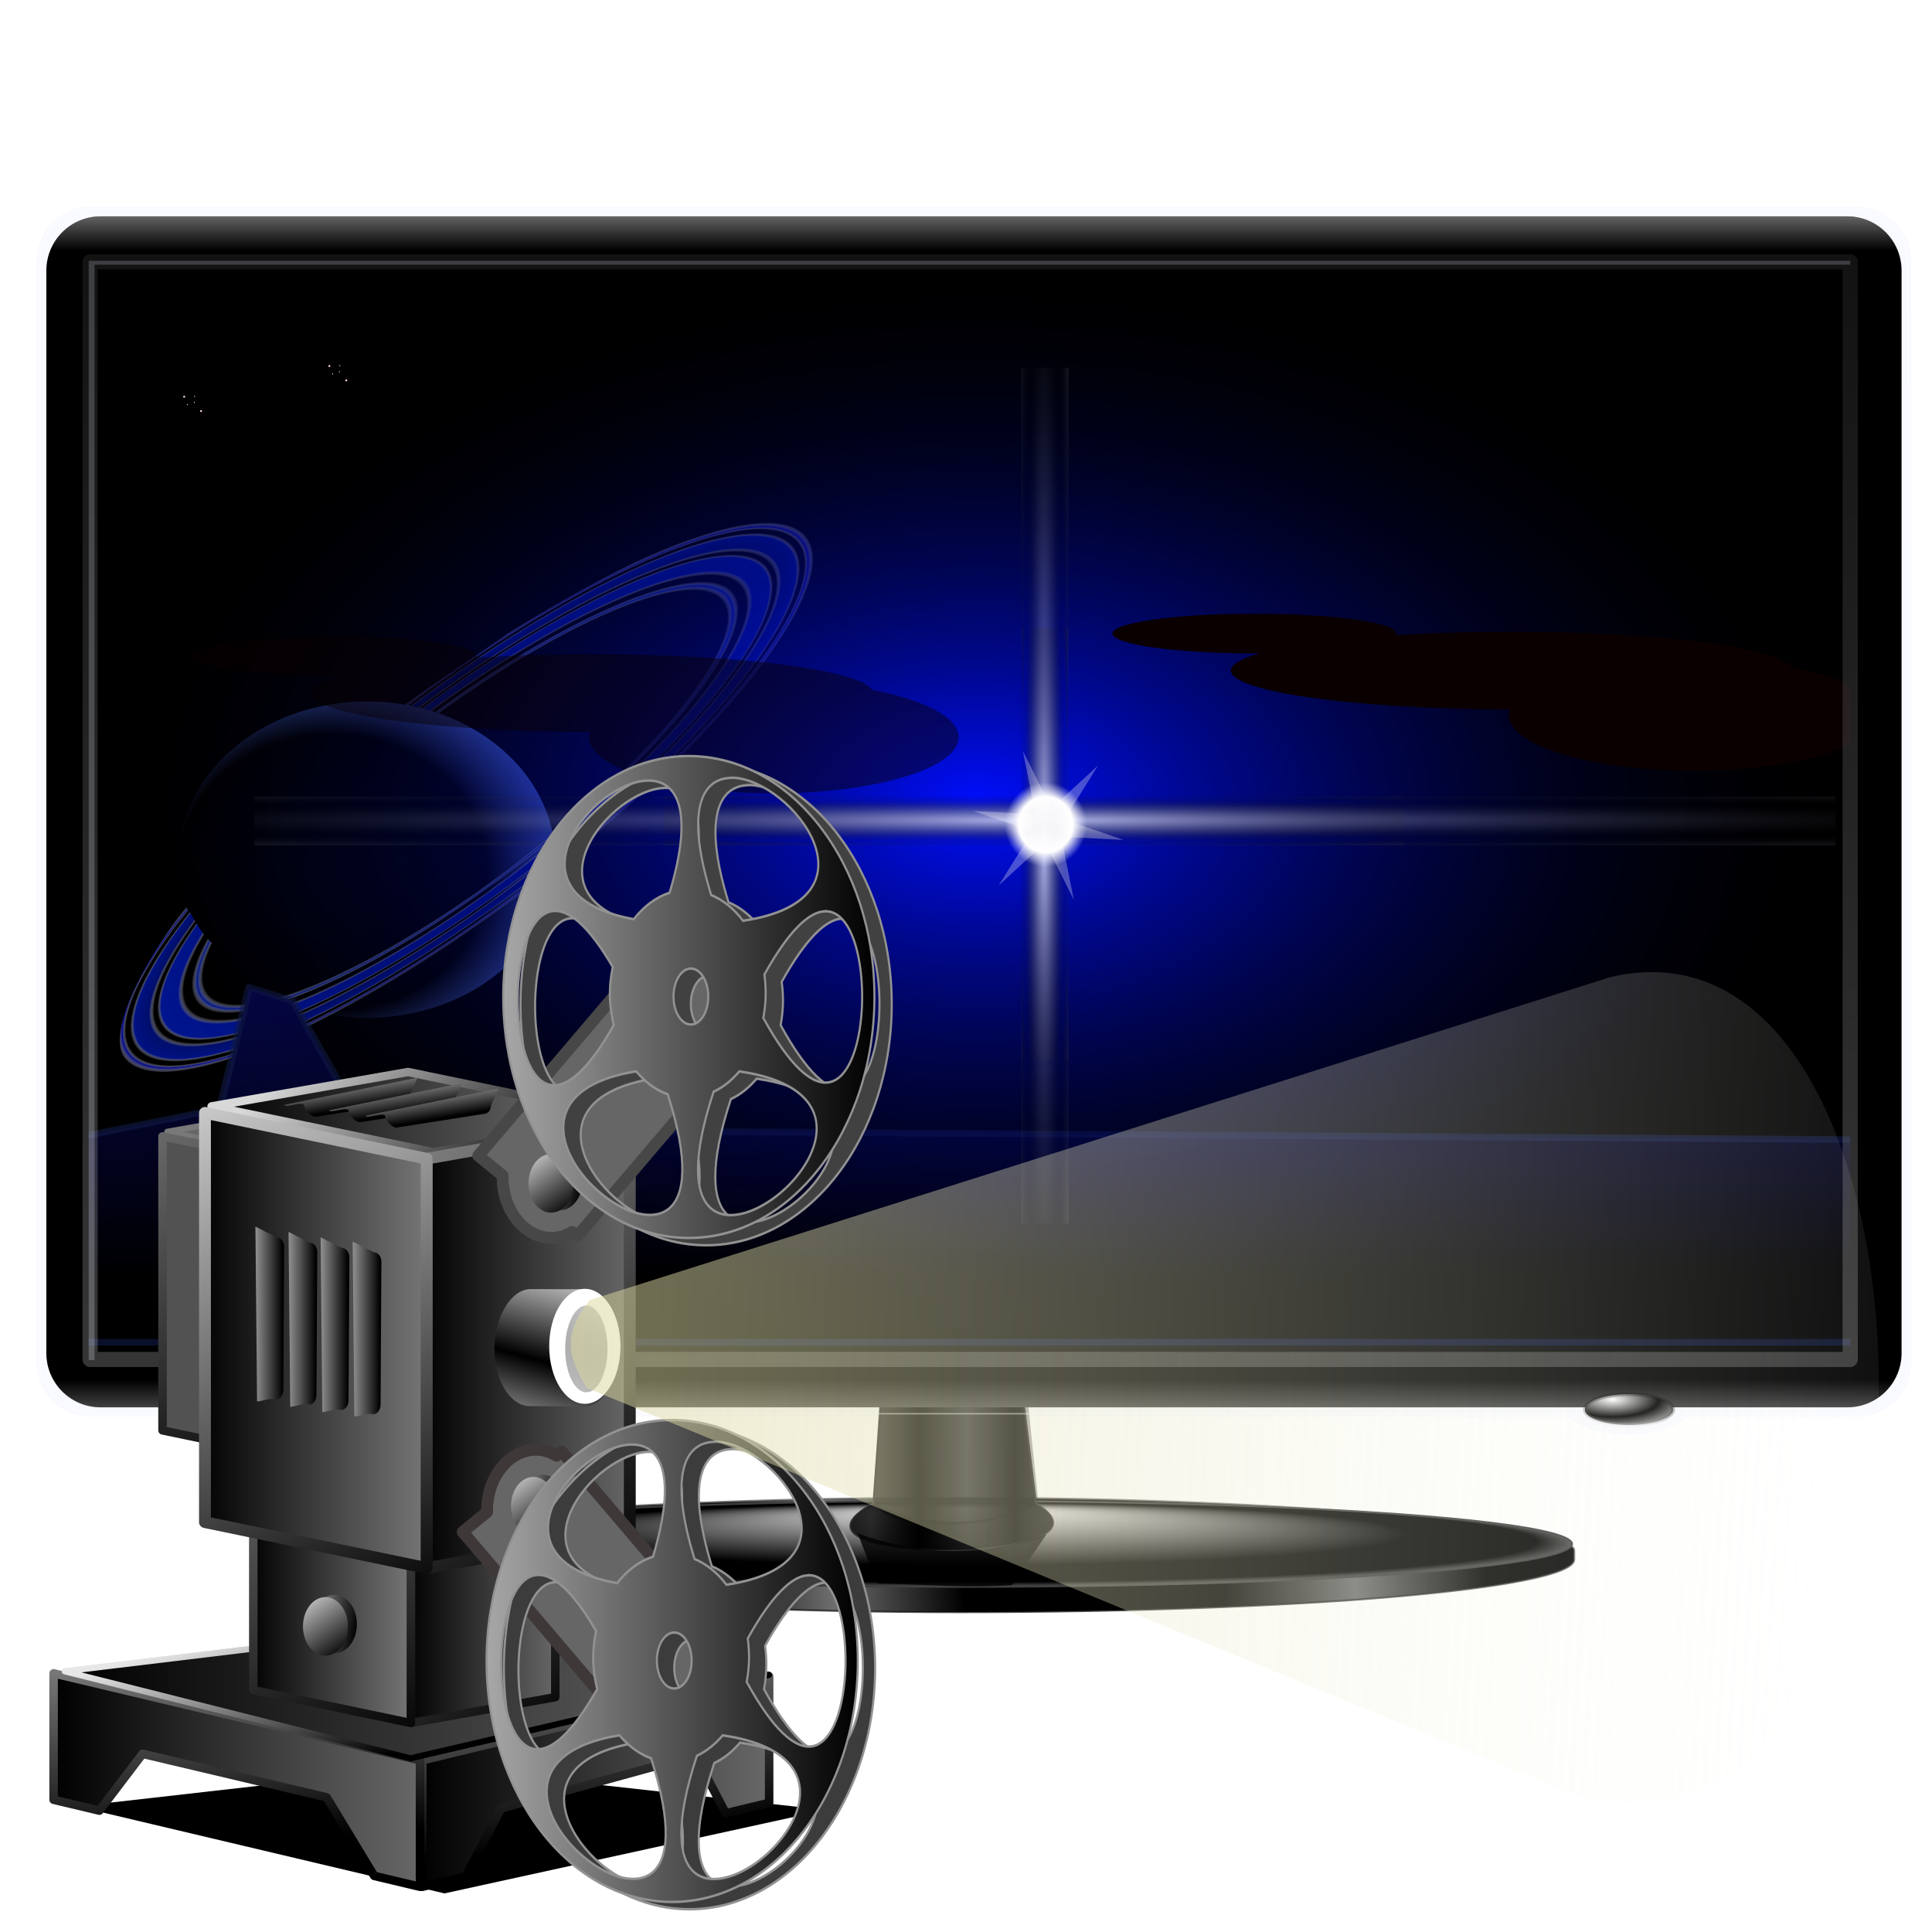 <?xml version="1.0" encoding="UTF-8" standalone="no"?>
<!-- Created with Inkscape (http://www.inkscape.org/) -->
<svg xmlns:dc="http://purl.org/dc/elements/1.1/" xmlns:cc="http://creativecommons.org/ns#" xmlns:rdf="http://www.w3.org/1999/02/22-rdf-syntax-ns#" xmlns:svg="http://www.w3.org/2000/svg" xmlns="http://www.w3.org/2000/svg" xmlns:xlink="http://www.w3.org/1999/xlink" xmlns:sodipodi="http://sodipodi.sourceforge.net/DTD/sodipodi-0.dtd" xmlns:inkscape="http://www.inkscape.org/namespaces/inkscape" width="255" height="255" viewBox="0 0 67.469 67.469" version="1.1" id="svg8" inkscape:version="0.92.5 (2060ec1f9f, 2020-04-08)" sodipodi:docname="bomi.svg">
 <defs id="defs2">
  <linearGradient id="linearGradient2281">
   <stop id="stop2277" stop-color="#000000" stop-opacity="1"/>
   <stop id="stop2279" offset="1" stop-color="#e7e7e7" stop-opacity="1"/>
  </linearGradient>
  <linearGradient id="linearGradient2275">
   <stop id="stop2271" stop-color="#000000" stop-opacity="1"/>
   <stop id="stop2273" offset="1" stop-color="#cacaca" stop-opacity="1"/>
  </linearGradient>
  <linearGradient id="linearGradient2269">
   <stop id="stop2265" stop-color="#000000" stop-opacity="1"/>
   <stop id="stop2267" offset="1" stop-color="#d8d8d8" stop-opacity="1"/>
  </linearGradient>
  <clipPath clipPathUnits="userSpaceOnUse" id="clipPath2059">
   <path d="m -10.1,231.685 c 3.559,2.506 4.832,-0.585 2.965,-3.064 -3.182,-4.225 -6.444,-9.84 -12.355,-15.913 -2.595,-2.669 -11.861,-7.808 -11.861,-7.808 0,0 -0.115,-2.188 -0.099,-3.064 0.011,-0.582 -0.566,-0.564 -0.89,-0.297 -0.782,0.645 -2.471,2.57 -2.471,2.57 l -1.68,-0.099 -1.087,-1.581 c -0.297,-0.411 -0.636,-0.346 -0.89,0 -0.545,1.85 -0.879,3.885 -3.459,3.954 l 4.448,3.954 c 7.766,1.553 15.579,5.585 20.262,14.332 0,0 4.526,5.194 7.116,7.018 z" id="path2061" sodipodi:nodetypes="csscsscccccccs" inkscape:connector-curvature="0" stroke-dasharray="none" stroke-opacity="1" fill="#ffffff" fill-rule="evenodd" stroke="none" stroke-linejoin="miter" fill-opacity="1" stroke-linecap="butt" stroke-width="0.048" stroke-miterlimit="4"/>
  </clipPath>
  <clipPath id="clipPath2059-5" clipPathUnits="userSpaceOnUse">
   <path stroke-miterlimit="4" stroke-width="0.048" stroke-linecap="butt" fill-opacity="1" stroke-linejoin="miter" stroke="none" fill-rule="evenodd" fill="#ffffff" stroke-opacity="1" stroke-dasharray="none" inkscape:connector-curvature="0" sodipodi:nodetypes="csscsscccccccs" id="path2061-3" d="m -10.1,231.685 c 3.559,2.506 4.832,-0.585 2.965,-3.064 -3.182,-4.225 -6.444,-9.84 -12.355,-15.913 -2.595,-2.669 -11.861,-7.808 -11.861,-7.808 0,0 -0.115,-2.188 -0.099,-3.064 0.011,-0.582 -0.566,-0.564 -0.89,-0.297 -0.782,0.645 -2.471,2.57 -2.471,2.57 l -1.68,-0.099 -1.087,-1.581 c -0.297,-0.411 -0.636,-0.346 -0.89,0 -0.545,1.85 -0.879,3.885 -3.459,3.954 l 4.448,3.954 c 7.766,1.553 15.579,5.585 20.262,14.332 0,0 4.526,5.194 7.116,7.018 z"/>
  </clipPath>
  <clipPath id="clipPath">
   <path fill-opacity="0.95" stroke="none" fill="#1b1b1b" sodipodi:nodetypes="csssscc" inkscape:connector-curvature="0" id="rect5264" d="m -515.73,435.564 v 5.838 c 0,9.743 -7.844,17.587 -17.587,17.587 h -135.051 c -9.743,0 -17.587,-7.844 -17.587,-17.587 v -5.838 z"/>
  </clipPath>
  <clipPath clipPathUnits="userSpaceOnUse" id="clipPath2059-7">
   <path d="m -10.1,231.685 c 3.559,2.506 4.832,-0.585 2.965,-3.064 -3.182,-4.225 -6.444,-9.84 -12.355,-15.913 -2.595,-2.669 -11.861,-7.808 -11.861,-7.808 0,0 -0.115,-2.188 -0.099,-3.064 0.011,-0.582 -0.566,-0.564 -0.89,-0.297 -0.782,0.645 -2.471,2.57 -2.471,2.57 l -1.68,-0.099 -1.087,-1.581 c -0.297,-0.411 -0.636,-0.346 -0.89,0 -0.545,1.85 -0.879,3.885 -3.459,3.954 l 4.448,3.954 c 7.766,1.553 15.579,5.585 20.262,14.332 0,0 4.526,5.194 7.116,7.018 z" id="path2061-5" sodipodi:nodetypes="csscsscccccccs" inkscape:connector-curvature="0" stroke-dasharray="none" stroke-opacity="1" fill="#ffffff" fill-rule="evenodd" stroke="none" stroke-linejoin="miter" fill-opacity="1" stroke-linecap="butt" stroke-width="0.048" stroke-miterlimit="4"/>
  </clipPath>
  <clipPath clipPathUnits="userSpaceOnUse" id="clipPath1162">
   <path stroke-miterlimit="4" stroke-width="0.071" stroke-linecap="round" fill-opacity="0.347" stroke-linejoin="round" stroke="none" fill="#000000" stroke-opacity="1" stroke-dasharray="none" inkscape:connector-curvature="0" d="m -65.65,239.846 c -9.358,0 -16.952,7.594 -16.952,16.952 0,9.358 7.594,16.941 16.952,16.941 0.292,0 0.579,-0.008 0.868,-0.022 2.123,-0.108 4.148,-0.606 5.995,-1.424 l 2.67,3.971 c -0.226,0.495 -0.245,0.964 -0.011,1.313 l 15.673,23.326 c 0.495,0.737 1.944,0.632 3.248,-0.245 1.304,-0.876 1.964,-2.177 1.468,-2.914 L -51.423,274.417 c -0.233,-0.347 -0.683,-0.499 -1.224,-0.478 l -2.558,-3.804 c 3.96,-3.1 6.507,-7.92 6.507,-13.337 0,-9.358 -7.594,-16.952 -16.952,-16.952 z m 0,2.581 c 7.929,0 14.371,6.442 14.371,14.371 0,7.929 -6.442,14.36 -14.371,14.36 -7.929,0 -14.349,-6.431 -14.349,-14.36 0,-0.248 -0.001,-0.489 0.011,-0.734 0.384,-7.586 6.657,-13.637 14.338,-13.637 z" id="path1164"/>
  </clipPath>
  <linearGradient id="linearGradient3460">
   <stop stop-opacity="1" stop-color="#ffffff" id="stop3462"/>
   <stop stop-opacity="1" stop-color="#000000" offset="1" id="stop3464"/>
  </linearGradient>
  <linearGradient id="linearGradient3444">
   <stop stop-opacity="1" stop-color="#000000" id="stop3446"/>
   <stop stop-opacity="1" stop-color="#ffffff" id="stop3448" offset="1"/>
  </linearGradient>
  <linearGradient id="linearGradient3412">
   <stop stop-opacity="1" stop-color="#b9b9b9" id="stop3414"/>
   <stop stop-opacity="1" stop-color="#3d3d3d" id="stop3416" offset="1"/>
  </linearGradient>
  <linearGradient id="linearGradient3392">
   <stop stop-opacity="0.609" stop-color="#ffffff" id="stop3394"/>
   <stop stop-opacity="0" stop-color="#ffffff" id="stop3396" offset="1"/>
  </linearGradient>
  <linearGradient id="linearGradient3211">
   <stop stop-opacity="0.615" stop-color="#000000" id="stop3213"/>
   <stop stop-opacity="0.218" stop-color="#000000" offset="1" id="stop3215"/>
  </linearGradient>
  <linearGradient id="linearGradient3201">
   <stop stop-opacity="1" stop-color="#000000" id="stop3203"/>
   <stop stop-opacity="0.81" stop-color="#232323" id="stop3205" offset="1"/>
  </linearGradient>
  <linearGradient id="linearGradient3180">
   <stop stop-opacity="1" stop-color="#000000" id="stop3182"/>
   <stop stop-opacity="1" stop-color="#5b5b5b" id="stop3184" offset="1"/>
  </linearGradient>
  <linearGradient id="linearGradient3170">
   <stop stop-opacity="1" stop-color="#000000" id="stop3172"/>
   <stop stop-opacity="1" stop-color="#000000" offset="0.5" id="stop3178"/>
   <stop stop-opacity="1" stop-color="#6e6e6e" id="stop3174" offset="1"/>
  </linearGradient>
  <linearGradient id="linearGradient3158">
   <stop stop-opacity="1" stop-color="#ffffff" id="stop3160"/>
   <stop stop-opacity="1" stop-color="#000000" offset="0.727" id="stop3166"/>
   <stop stop-opacity="1" stop-color="#000000" id="stop3168" offset="0.941"/>
   <stop stop-opacity="1" stop-color="#515151" id="stop3162" offset="1"/>
  </linearGradient>
  <linearGradient id="linearGradient3715">
   <stop stop-opacity="0" stop-color="#ffffff" id="stop3717"/>
   <stop stop-opacity="0" stop-color="#ffffff" offset="0.752" id="stop3743"/>
   <stop stop-opacity="1" stop-color="#00168f" id="stop3745" offset="0.768"/>
   <stop stop-opacity="0" stop-color="#ffffff" offset="0.784" id="stop3747"/>
   <stop stop-opacity="0" stop-color="#ffffff" offset="0.807" id="stop3733"/>
   <stop stop-opacity="1" stop-color="#00138d" id="stop3741" offset="0.823"/>
   <stop stop-opacity="1" stop-color="#00148e" id="stop3735" offset="0.872"/>
   <stop stop-opacity="0" stop-color="#ffffff" offset="0.882" id="stop3737"/>
   <stop stop-opacity="0" stop-color="#ffffff" offset="0.892" id="stop3729"/>
   <stop stop-opacity="1" stop-color="#000e6b" id="stop3731" offset="0.906"/>
   <stop stop-opacity="1" stop-color="#001283" offset="0.949" id="stop3739"/>
   <stop stop-opacity="0" stop-color="#ffffff" offset="0.96" id="stop3723"/>
   <stop stop-opacity="0" stop-color="#ffffff" id="stop3725" offset="0.973"/>
   <stop stop-opacity="1" stop-color="#000589" offset="0.983" id="stop3727"/>
   <stop stop-opacity="0" stop-color="#ffffff" id="stop3719" offset="1"/>
  </linearGradient>
  <filter inkscape:collect="always" id="filter3447">
   <feGaussianBlur inkscape:collect="always" id="feGaussianBlur3449"/>
  </filter>
  <linearGradient id="linearGradient3578">
   <stop stop-opacity="1" stop-color="#000000" id="stop3580"/>
   <stop stop-opacity="1" stop-color="#050646" id="stop3582" offset="1"/>
  </linearGradient>
  <linearGradient id="linearGradient3385">
   <stop stop-opacity="1" stop-color="#000eff" id="stop3387"/>
   <stop stop-opacity="0" stop-color="#000000" offset="1" id="stop3389"/>
  </linearGradient>
  <linearGradient id="linearGradient3395">
   <stop stop-opacity="0.553" stop-color="#bcc1ec" id="stop3403"/>
   <stop stop-opacity="0" stop-color="#000000" offset="1" id="stop3399"/>
  </linearGradient>
  <linearGradient id="linearGradient3413">
   <stop stop-opacity="0.863" stop-color="#bcc1ec" id="stop3415"/>
   <stop stop-opacity="0" stop-color="#000000" id="stop3417" offset="1"/>
  </linearGradient>
  <linearGradient id="linearGradient3435">
   <stop stop-opacity="0.863" stop-color="#ffffff" id="stop3437"/>
   <stop stop-opacity="1" stop-color="#ffffff" offset="0.655" id="stop3441"/>
   <stop stop-opacity="0" stop-color="#e4e6ff" offset="1" id="stop3439"/>
  </linearGradient>
  <linearGradient id="linearGradient4102">
   <stop stop-opacity="1" stop-color="#00010c" id="stop4104"/>
   <stop stop-opacity="1" stop-color="#000000" id="stop4106" offset="0.611"/>
   <stop stop-opacity="1" stop-color="#537aff" offset="1" id="stop4108"/>
  </linearGradient>
  <radialGradient r="59.28" fy="58.42" fx="106.7" cy="58.42" cx="106.7" gradientTransform="matrix(0.295,-1.36,1.314,0.3,-32.681,196.707)" gradientUnits="userSpaceOnUse" id="radialGradient4476" xlink:href="#linearGradient4102" inkscape:collect="always"/>
  <radialGradient r="239.24" fy="123.4" fx="131.87" cy="123.4" cx="131.87" spreadMethod="reflect" gradientTransform="matrix(0.84,-0.736,0.191,0.223,-626.822,517.156)" gradientUnits="userSpaceOnUse" id="radialGradient4478" xlink:href="#linearGradient3715" inkscape:collect="always"/>
  <linearGradient y2="443.8" x2="950.22" y1="940.83" x1="955.76" gradientTransform="matrix(0.14,0,0,0.086,-356.575,96.278)" gradientUnits="userSpaceOnUse" id="linearGradient4480" xlink:href="#linearGradient3578" inkscape:collect="always"/>
  <radialGradient r="462.84" fy="361.59" fx="875.04" cy="361.59" cx="875.04" gradientTransform="matrix(1,0,0,0.626,0,130.513)" gradientUnits="userSpaceOnUse" id="radialGradient4482" xlink:href="#linearGradient3385" inkscape:collect="always"/>
  <radialGradient r="841.21" fy="358.45" fx="844.83" cy="358.45" cx="844.83" spreadMethod="reflect" gradientTransform="matrix(0.891,-2.6519609e-6,1.9762227e-8,0.016,-82.945,355.559)" gradientUnits="userSpaceOnUse" id="radialGradient4484" xlink:href="#linearGradient3395" inkscape:collect="always"/>
  <radialGradient r="841.21" fy="358.45" fx="844.83" cy="358.45" cx="844.83" spreadMethod="reflect" gradientTransform="matrix(0.467,-2.6519609e-6,1.0362052e-8,0.016,-739.862,664.017)" gradientUnits="userSpaceOnUse" id="radialGradient4486" xlink:href="#linearGradient3395" inkscape:collect="always"/>
  <radialGradient r="841.21" fy="358.45" fx="844.83" cy="358.45" cx="844.83" spreadMethod="reflect" gradientTransform="matrix(0.417,-2.5712271e-6,0,0.019,309.984,354.53)" gradientUnits="userSpaceOnUse" id="radialGradient4488" xlink:href="#linearGradient3413" inkscape:collect="always"/>
  <radialGradient r="841.21" fy="358.45" fx="844.83" cy="358.45" cx="844.83" spreadMethod="reflect" gradientTransform="matrix(0.235,-3.1347185e-6,0,0.019,-576.041,662.988)" gradientUnits="userSpaceOnUse" id="radialGradient4490" xlink:href="#linearGradient3413" inkscape:collect="always"/>
  <radialGradient r="28.362" fy="359.05" fx="852.67" cy="359.05" cx="852.67" gradientUnits="userSpaceOnUse" id="radialGradient4492" xlink:href="#linearGradient3435" inkscape:collect="always"/>
  <linearGradient y2="961.63" x2="-81.6" y1="971.44" x1="-220.86" spreadMethod="reflect" gradientUnits="userSpaceOnUse" id="linearGradient4494" xlink:href="#linearGradient3170" inkscape:collect="always"/>
  <linearGradient y2="948.65" x2="-306.13" y1="997.82" x1="-306.13" gradientUnits="userSpaceOnUse" id="linearGradient4496" xlink:href="#linearGradient3180" inkscape:collect="always"/>
  <radialGradient r="329.14" fy="561.93" fx="-277.58" cy="834.02" cx="-281.29" gradientTransform="matrix(1,0,0,0.08,0,767.173)" gradientUnits="userSpaceOnUse" id="radialGradient4498" xlink:href="#linearGradient3158" inkscape:collect="always"/>
  <linearGradient y2="947.12" x2="-233.31" y1="947.12" x1="-258.82" spreadMethod="reflect" gradientTransform="translate(0.613,-2.454)" gradientUnits="userSpaceOnUse" id="linearGradient4500" xlink:href="#linearGradient3201" inkscape:collect="always"/>
  <linearGradient y2="1006.73" x2="-260.92" y1="1006.73" x1="-305.45" spreadMethod="reflect" gradientTransform="translate(0.613,-2.454)" gradientUnits="userSpaceOnUse" id="linearGradient4502" xlink:href="#linearGradient3211" inkscape:collect="always"/>
  <linearGradient y2="925.67" x2="-286.87" y1="960.53" x1="-286.87" gradientUnits="userSpaceOnUse" id="linearGradient4504" xlink:href="#linearGradient3392" inkscape:collect="always"/>
  <linearGradient y2="320.56" x2="-297.91" y1="291.58" x1="-297.91" gradientUnits="userSpaceOnUse" id="linearGradient4506" xlink:href="#linearGradient3392" inkscape:collect="always"/>
  <linearGradient y2="314.96" x2="-361.12" y1="924.2" x1="-361.12" gradientUnits="userSpaceOnUse" id="linearGradient4508" xlink:href="#linearGradient3412" inkscape:collect="always"/>
  <radialGradient r="27.09" fy="927.94" fx="-678.99" cy="927.94" cx="-678.99" spreadMethod="reflect" gradientTransform="matrix(1,0,0,0.376,0,589.329)" gradientUnits="userSpaceOnUse" id="radialGradient4510" xlink:href="#linearGradient3460" inkscape:collect="always"/>
  <linearGradient y2="955.09" x2="-672.5" y1="943.42" x1="-671.87" gradientUnits="userSpaceOnUse" id="linearGradient4512" xlink:href="#linearGradient3444" inkscape:collect="always"/>
  <linearGradient id="linearGradient2906">
   <stop stop-opacity="1" stop-color="#a1a1a1" id="stop2908"/>
   <stop stop-opacity="1" stop-color="#000000" offset="1" id="stop2910"/>
  </linearGradient>
  <linearGradient id="linearGradient2875">
   <stop stop-opacity="1" stop-color="#c8c8c8" id="stop2878"/>
   <stop stop-opacity="1" stop-color="#000000" offset="1" id="stop2880"/>
  </linearGradient>
  <linearGradient id="linearGradient3829">
   <stop stop-opacity="1" stop-color="#a7a7a7" id="stop3831"/>
   <stop stop-opacity="1" stop-color="#000000" offset="1" id="stop3833"/>
  </linearGradient>
  <linearGradient id="linearGradient2945">
   <stop stop-opacity="1" stop-color="#000000" id="stop2947"/>
   <stop stop-opacity="1" stop-color="#696969" id="stop2949" offset="1"/>
  </linearGradient>
  <linearGradient inkscape:collect="always" id="linearGradient3153">
   <stop stop-opacity="0.528" stop-color="#dad79c" id="stop3155"/>
   <stop stop-opacity="0.059" stop-color="#ffffff" offset="1" id="stop3157"/>
  </linearGradient>
  <linearGradient id="linearGradient3059">
   <stop stop-opacity="1" stop-color="#000000" id="stop3061"/>
   <stop stop-opacity="1" stop-color="#797979" offset="1" id="stop3063"/>
  </linearGradient>
  <linearGradient id="linearGradient3036">
   <stop stop-opacity="1" stop-color="#cdcdcd" id="stop3038"/>
   <stop stop-opacity="0" stop-color="#000000" offset="1" id="stop3040"/>
  </linearGradient>
  <linearGradient inkscape:collect="always" xlink:href="#linearGradient3036" id="linearGradient3050" gradientUnits="userSpaceOnUse" x1="144.84" y1="70.04" x2="151.97" y2="54.998"/>
  <linearGradient inkscape:collect="always" xlink:href="#linearGradient3059" id="linearGradient3102" gradientUnits="userSpaceOnUse" gradientTransform="translate(-6.224,88.692)" x1="170.68" y1="53.611" x2="148.3" y2="31.21"/>
  <linearGradient inkscape:collect="always" xlink:href="#linearGradient3059" id="linearGradient3104" gradientUnits="userSpaceOnUse" gradientTransform="translate(-7.002,89.47)" x1="186.62" y1="96.16" x2="155.66" y2="49.19"/>
  <linearGradient inkscape:collect="always" xlink:href="#linearGradient2945" id="linearGradient3106" gradientUnits="userSpaceOnUse" gradientTransform="translate(-7.002,89.47)" x1="158.61" y1="101.27" x2="129.13" y2="41.33"/>
  <linearGradient inkscape:collect="always" xlink:href="#linearGradient3153" id="linearGradient3159" x1="133.93" y1="121.43" x2="370.64" y2="133.15" gradientUnits="userSpaceOnUse" gradientTransform="matrix(0.195,0,0,0.164,-72.211,257.16)"/>
  <linearGradient inkscape:collect="always" xlink:href="#linearGradient2275" id="linearGradient1942" gradientUnits="userSpaceOnUse" gradientTransform="matrix(1.797,0,0,1.774,-381.048,20.46)" x1="158.61" y1="101.27" x2="129.13" y2="41.33"/>
  <linearGradient inkscape:collect="always" xlink:href="#linearGradient3059" id="linearGradient1945" gradientUnits="userSpaceOnUse" gradientTransform="matrix(1.797,0,0,1.774,-381.048,20.46)" x1="186.62" y1="96.16" x2="155.66" y2="49.19"/>
  <linearGradient inkscape:collect="always" xlink:href="#linearGradient2269" id="linearGradient1948" gradientUnits="userSpaceOnUse" gradientTransform="matrix(1.797,0,0,1.774,-379.65,19.08)" x1="170.68" y1="53.611" x2="148.3" y2="31.21"/>
  <linearGradient inkscape:collect="always" xlink:href="#linearGradient3059" id="linearGradient2843" x1="-137.51" y1="138.39" x2="-88.38" y2="138.39" gradientUnits="userSpaceOnUse"/>
  <linearGradient inkscape:collect="always" xlink:href="#linearGradient2945" id="linearGradient2851" x1="-90.88" y1="139.44" x2="-45.639" y2="139.44" gradientUnits="userSpaceOnUse"/>
  <linearGradient inkscape:collect="always" xlink:href="#linearGradient3059" id="linearGradient2859" x1="-135.75" y1="89.77" x2="-46.01" y2="89.77" gradientUnits="userSpaceOnUse"/>
  <linearGradient inkscape:collect="always" xlink:href="#linearGradient3059" id="linearGradient2879" gradientUnits="userSpaceOnUse" gradientTransform="matrix(1.278,0,0,1.274,-257.882,19.899)" x1="158.61" y1="101.27" x2="129.13" y2="41.33"/>
  <linearGradient inkscape:collect="always" xlink:href="#linearGradient3059" id="linearGradient2882" gradientUnits="userSpaceOnUse" gradientTransform="matrix(1.278,0,0,1.274,-257.882,19.899)" x1="186.62" y1="96.16" x2="155.66" y2="49.19"/>
  <linearGradient inkscape:collect="always" xlink:href="#linearGradient3059" id="linearGradient2885" gradientUnits="userSpaceOnUse" gradientTransform="matrix(1.278,0,0,1.274,-256.888,18.907)" x1="170.68" y1="53.611" x2="148.3" y2="31.21"/>
  <linearGradient inkscape:collect="always" xlink:href="#linearGradient3059" id="linearGradient2893" x1="-84.76" y1="104.6" x2="-49.832" y2="104.6" gradientUnits="userSpaceOnUse"/>
  <linearGradient inkscape:collect="always" xlink:href="#linearGradient2945" id="linearGradient2901" x1="-51.618" y1="105.35" x2="-19.449" y2="105.35" gradientUnits="userSpaceOnUse"/>
  <linearGradient inkscape:collect="always" xlink:href="#linearGradient3059" id="linearGradient2909" x1="-83.51" y1="69.68" x2="-19.714" y2="69.68" gradientUnits="userSpaceOnUse"/>
  <linearGradient inkscape:collect="always" xlink:href="#linearGradient3829" id="linearGradient3835" x1="-134.63" y1="135.15" x2="-42.03" y2="135.15" gradientUnits="userSpaceOnUse"/>
  <linearGradient inkscape:collect="always" xlink:href="#linearGradient2945" id="linearGradient1976" gradientUnits="userSpaceOnUse" x1="-170.34" y1="95.17" x2="-91.67" y2="95.17" gradientTransform="matrix(0.166,0,0,0.164,-35.87,276.794)"/>
  <linearGradient inkscape:collect="always" xlink:href="#linearGradient2945" id="linearGradient1981" gradientUnits="userSpaceOnUse" x1="-92.99" y1="95.49" x2="-18.434" y2="95.49" gradientTransform="matrix(0.166,0,0,0.164,-35.87,276.794)"/>
  <linearGradient inkscape:collect="always" xlink:href="#linearGradient2945" id="linearGradient1983" gradientUnits="userSpaceOnUse" gradientTransform="matrix(0.503,0,0,0.09,-132.521,285.181)" x1="186.62" y1="96.16" x2="155.66" y2="49.19"/>
  <linearGradient inkscape:collect="always" xlink:href="#linearGradient2945" id="linearGradient1986" gradientUnits="userSpaceOnUse" x1="-167.73" y1="77.03" x2="-18.716" y2="77.03" gradientTransform="matrix(0.166,0,0,0.164,-35.87,276.794)"/>
  <linearGradient inkscape:collect="always" xlink:href="#linearGradient2281" id="linearGradient1988" gradientUnits="userSpaceOnUse" gradientTransform="matrix(0.503,0,0,0.09,-132.13,285.111)" x1="170.68" y1="53.611" x2="141.45" y2="33.835"/>
  <linearGradient inkscape:collect="always" xlink:href="#linearGradient3059" id="linearGradient2005" gradientUnits="userSpaceOnUse" gradientTransform="matrix(0.503,0,0,0.09,-132.521,285.181)" x1="158.61" y1="101.27" x2="129.13" y2="41.33"/>
  <linearGradient inkscape:collect="always" xlink:href="#linearGradient2875" id="linearGradient2886" gradientUnits="userSpaceOnUse" x1="60.18" y1="122.03" x2="69.73" y2="122.03" gradientTransform="matrix(0.138,0,0,0.18,-63.422,254.64)"/>
  <linearGradient inkscape:collect="always" xlink:href="#linearGradient2875" id="linearGradient2890" gradientUnits="userSpaceOnUse" gradientTransform="matrix(0.138,0,0,0.18,-64.541,254.453)" x1="60.18" y1="122.03" x2="69.73" y2="122.03"/>
  <linearGradient inkscape:collect="always" xlink:href="#linearGradient2875" id="linearGradient2894" gradientUnits="userSpaceOnUse" gradientTransform="matrix(0.138,0,0,0.18,-65.698,254.267)" x1="60.18" y1="122.03" x2="69.73" y2="122.03"/>
  <linearGradient inkscape:collect="always" xlink:href="#linearGradient2875" id="linearGradient2898" gradientUnits="userSpaceOnUse" gradientTransform="matrix(0.138,0,0,0.18,-62.302,254.789)" x1="60.18" y1="122.03" x2="69.73" y2="122.03"/>
  <linearGradient inkscape:collect="always" xlink:href="#linearGradient2875" id="linearGradient2902" gradientUnits="userSpaceOnUse" gradientTransform="matrix(8.677044e-4,0.137,-0.111,0.018,-39.783,257.171)" x1="60.18" y1="122.03" x2="69.73" y2="122.03"/>
  <linearGradient inkscape:collect="always" xlink:href="#linearGradient2906" id="linearGradient2912" x1="56.72" y1="177.51" x2="69.67" y2="180.19" gradientUnits="userSpaceOnUse" gradientTransform="matrix(0.18,0,0,0.18,-66.004,254.64)"/>
  <linearGradient inkscape:collect="always" xlink:href="#linearGradient3444" id="linearGradient3664" gradientUnits="userSpaceOnUse" spreadMethod="reflect" x1="-67.28" y1="115.73" x2="-61.48" y2="94.86"/>
  <linearGradient inkscape:collect="always" xlink:href="#linearGradient3444" id="linearGradient3684" gradientUnits="userSpaceOnUse" x1="67.31" y1="185.88" x2="58.51" y2="170.18" gradientTransform="matrix(0.18,0,0,0.18,-66.405,254.72)"/>
  <radialGradient inkscape:collect="always" xlink:href="#linearGradient3460" id="radialGradient1721" gradientUnits="userSpaceOnUse" gradientTransform="matrix(1,0,0,0.376,0,589.329)" cx="-678.99" cy="927.94" fx="-678.99" fy="927.94" r="27.09" spreadMethod="reflect"/>
  <linearGradient inkscape:collect="always" xlink:href="#linearGradient3444" id="linearGradient1723" gradientUnits="userSpaceOnUse" x1="-671.87" y1="943.42" x2="-672.5" y2="955.09"/>
  <linearGradient inkscape:collect="always" xlink:href="#linearGradient3829" id="linearGradient1771" gradientUnits="userSpaceOnUse" x1="-134.63" y1="135.15" x2="-42.03" y2="135.15"/>
  <linearGradient inkscape:collect="always" xlink:href="#linearGradient2906" id="linearGradient2251" gradientUnits="userSpaceOnUse" gradientTransform="matrix(0.18,0,0,0.18,-66.004,254.64)" x1="56.72" y1="177.51" x2="69.67" y2="180.19"/>
  <linearGradient inkscape:collect="always" xlink:href="#linearGradient3444" id="linearGradient2253" gradientUnits="userSpaceOnUse" gradientTransform="matrix(0.18,0,0,0.18,-66.405,254.72)" x1="67.31" y1="185.88" x2="58.51" y2="170.18"/>
  <linearGradient inkscape:collect="always" xlink:href="#linearGradient2906" id="linearGradient2261" gradientUnits="userSpaceOnUse" gradientTransform="matrix(0.18,0,0,0.18,-66.004,254.64)" x1="56.72" y1="177.51" x2="69.67" y2="180.19"/>
  <linearGradient inkscape:collect="always" xlink:href="#linearGradient3444" id="linearGradient2263" gradientUnits="userSpaceOnUse" gradientTransform="matrix(0.18,0,0,0.18,-66.405,254.72)" x1="67.31" y1="185.88" x2="58.51" y2="170.18"/>
  <linearGradient inkscape:collect="always" xlink:href="#linearGradient2875" id="linearGradient2285" gradientUnits="userSpaceOnUse" gradientTransform="matrix(8.677044e-4,0.137,-0.111,0.018,-38.226,257.36)" x1="60.18" y1="122.03" x2="69.73" y2="122.03"/>
  <linearGradient inkscape:collect="always" xlink:href="#linearGradient2875" id="linearGradient2289" gradientUnits="userSpaceOnUse" gradientTransform="matrix(8.677044e-4,0.137,-0.111,0.018,-36.953,257.548)" x1="60.18" y1="122.03" x2="69.73" y2="122.03"/>
  <linearGradient inkscape:collect="always" xlink:href="#linearGradient2945" id="linearGradient2293" gradientUnits="userSpaceOnUse" gradientTransform="matrix(0.166,0,0,0.164,-35.87,276.794)" x1="-167.73" y1="77.03" x2="-18.716" y2="77.03"/>
  <linearGradient inkscape:collect="always" xlink:href="#linearGradient2281" id="linearGradient2295" gradientUnits="userSpaceOnUse" gradientTransform="matrix(0.503,0,0,0.09,-132.13,285.111)" x1="170.68" y1="53.611" x2="141.45" y2="33.835"/>
  <filter inkscape:collect="always" id="filter2315" x="-0.028" width="1.056" y="-0.165" height="1.331" color-interpolation-filters="sRGB">
   <feGaussianBlur inkscape:collect="always" stdDeviation="0.306" id="feGaussianBlur2317"/>
  </filter>
  <filter inkscape:collect="always" id="filter2379" x="-0.031" width="1.062" y="-0.133" height="1.265" color-interpolation-filters="sRGB">
   <feGaussianBlur inkscape:collect="always" stdDeviation="5.8" id="feGaussianBlur2381"/>
  </filter>
  <filter inkscape:collect="always" id="filter2411" x="-0.031" width="1.062" y="-0.133" height="1.265" color-interpolation-filters="sRGB">
   <feGaussianBlur inkscape:collect="always" stdDeviation="5.8" id="feGaussianBlur2413"/>
  </filter>
  <filter inkscape:collect="always" id="filter1082" x="-0.001" width="1.02" y="-0.015" height="1.031" color-interpolation-filters="sRGB">
   <feGaussianBlur inkscape:collect="always" stdDeviation="0.187" id="feGaussianBlur1084"/>
  </filter>
 </defs>
 <sodipodi:namedview id="base" pagecolor="#ff0000" bordercolor="#666666" borderopacity="1.0" inkscape:pageopacity="0" inkscape:pageshadow="2" inkscape:zoom="3.5098039" inkscape:cx="127.5" inkscape:cy="127.5" inkscape:document-units="px" inkscape:current-layer="layer1" showgrid="false" inkscape:snap-to-guides="false" inkscape:snap-grids="false" inkscape:snap-others="false" inkscape:object-nodes="false" inkscape:snap-nodes="false" inkscape:snap-global="false" inkscape:window-width="1920" inkscape:window-height="1056" inkscape:window-x="0" inkscape:window-y="0" inkscape:window-maximized="1" units="px" showguides="false"/>
 <g inkscape:label="Layer 1" inkscape:groupmode="layer" id="layer1" transform="translate(0,-229.531)">
  <g id="g4428" transform="matrix(0.265,0,0,0.265,-0.111,231.115)">
   <g transform="matrix(1,0,0,0.884,366.231,5.193)" id="g3611">
    <rect id="rect2601" width="235.44" height="168.88" x="-355.3" y="24.691" ry="0.865" stroke-miterlimit="4" rx="0.865" stroke-dasharray="none" stroke-opacity="1" fill="#000000" fill-rule="nonzero" stroke="none" stroke-linejoin="round" fill-opacity="1" stroke-linecap="round" stroke-width="0.3"/>
    <g id="g2682" transform="matrix(0.223,0,0,0.223,-194.693,6.413)">
     <ellipse transform="matrix(-1.876,0,0,1.828,-429.237,371.36)" id="path1873" cx="64.6" cy="64.48" rx="59.28" ry="57.84" stroke-miterlimit="4" stroke-dasharray="none" fill="url(#radialGradient4476)" fill-opacity="1" stroke-width="0"/>
     <path sodipodi:nodetypes="ccccsssscccsssc" id="path3713" d="m -441.645,346.372 c -2.813,-0.898 -44.819,27.623 -65.857,45.053 -7.995,-2.43 -13.195,-4.337 -20.455,-5.786 14.671,-12.711 61.705,-47.668 60.057,-47.216 26.273,-18.285 62.444,-41.617 84.71,-52.659 44.532,-22.083 78.404,-28.366 91.037,-13.603 25.267,29.527 -43.951,132.107 -154.492,228.972 -110.541,96.865 -220.764,151.526 -246.03,121.999 -12.633,-14.763 7.213,-60.867 35.176,-102.311 6.145,8.755 9.06,20.755 20.11,27.763 -3.34,10.952 -3.045,19.514 1.481,24.803 18.104,21.156 97.077,-18.022 176.28,-87.427 79.203,-69.404 128.784,-142.877 110.681,-164.033 -9.052,-10.578 -33.32,-6.085 -65.226,9.728 -15.953,7.907 -8.649,1.617 -27.473,14.714 z" inkscape:connector-curvature="0" stroke-miterlimit="4" stroke-dasharray="none" stroke-opacity="1" fill="url(#radialGradient4478)" stroke="none" stroke-linejoin="round" fill-opacity="1" stroke-linecap="round" stroke-width="1.8"/>
    </g>
    <path d="m -357.083,157.268 20.215,-4.606 3.877,-18.112 5.746,1.989 9.624,19.159 198.398,1.57 v 30.183 h -237.861 z" id="rect2603" sodipodi:nodetypes="ccccccccc" inkscape:connector-curvature="0" stroke-miterlimit="4" stroke-opacity="0.599" fill="url(#linearGradient4480)" stroke="#121b46" stroke-linejoin="round" fill-opacity="1" stroke-linecap="round" stroke-width="0.989"/>
    <ellipse id="path3383" transform="matrix(0.249,0,0,0.282,-454.896,6.611)" cx="871.98" cy="348.79" rx="462.84" ry="289.66" stroke-miterlimit="4" stroke-dasharray="none" stroke-opacity="1" fill="url(#radialGradient4482)" stroke="none" stroke-linejoin="round" fill-opacity="1" stroke-linecap="round" stroke-width="1"/>
    <path d="m 176.412,251.619 c -46.301,0 -83.875,5.953 -83.875,13.281 0,7.328 37.574,13.25 83.875,13.25 1.115,0 2.208,-0.024 3.312,-0.031 -10.984,3.466 -17.188,7.372 -17.188,11.5 0,14.256 73.645,25.86 164.656,25.969 -0.331,1.186 -0.5,2.379 -0.5,3.594 0,20.652 48.927,37.438 109.219,37.438 60.292,0 109.219,-16.785 109.219,-37.438 0,-13.357 -20.48,-25.067 -51.25,-31.688 -6.896,-13.335 -78.361,-23.812 -165.406,-23.812 -24.423,0 -47.581,0.829 -68.469,2.312 0.191,-0.366 0.281,-0.72 0.281,-1.094 0,-7.328 -37.574,-13.281 -83.875,-13.281 z" id="path3473" transform="matrix(0.223,0,0,0.223,-361.041,26.094)" inkscape:connector-curvature="0" stroke-miterlimit="4" opacity="0.679" stroke-dasharray="none" stroke-opacity="1" fill="#0a0000" filter="url(#filter2379)" stroke="none" stroke-linejoin="round" fill-opacity="1" stroke-linecap="round" stroke-width="1"/>
    <g id="g3527" transform="matrix(0.191,0,0,0.223,-356.142,29.06)">
     <rect y="345.52" x="124.76" height="32.586" width="1091.03" id="rect3393" stroke-miterlimit="4" stroke-dasharray="none" stroke-opacity="1" fill="url(#radialGradient4484)" stroke="none" stroke-linejoin="round" fill-opacity="1" stroke-linecap="round" stroke-width="1"/>
     <rect transform="rotate(-90)" id="rect3407" width="572.07" height="32.586" x="-630.96" y="653.98" stroke-miterlimit="4" stroke-dasharray="none" stroke-opacity="1" fill="url(#radialGradient4486)" stroke="none" stroke-linejoin="round" fill-opacity="1" stroke-linecap="round" stroke-width="1"/>
     <rect id="rect3411" width="510.52" height="32.586" x="407.17" y="345.52" stroke-miterlimit="4" stroke-dasharray="none" stroke-opacity="1" fill="url(#radialGradient4488)" stroke="none" stroke-linejoin="round" fill-opacity="1" stroke-linecap="round" stroke-width="1"/>
     <rect y="653.98" x="-521.13" height="32.586" width="288.45" id="rect3421" transform="rotate(-90)" stroke-miterlimit="4" stroke-dasharray="none" stroke-opacity="1" fill="url(#radialGradient4490)" stroke="none" stroke-linejoin="round" fill-opacity="1" stroke-linecap="round" stroke-width="1"/>
     <circle transform="translate(-181.793,5.18)" id="path3425" cx="852.67" cy="359.05" r="28.362" stroke-miterlimit="4" stroke-dasharray="none" stroke-opacity="1" fill="url(#radialGradient4492)" stroke="none" stroke-linejoin="round" fill-opacity="1" stroke-linecap="round" stroke-width="1"/>
     <path transform="translate(-175.759,2.766)" d="m 796.552,352.414 43.048,2.088 -8.738,-42.204 19.716,38.325 32.18,-28.67 -23.332,36.237 40.919,13.534 -43.048,-2.088 8.738,42.204 -19.716,-38.325 -32.18,28.67 23.332,-36.237 z" inkscape:randomized="0" inkscape:rounded="0" inkscape:flatsided="false" sodipodi:arg2="-2.4340504" sodipodi:arg1="-2.9576492" sodipodi:r2="11.642993" sodipodi:r1="52.787067" sodipodi:cy="362.06897" sodipodi:cx="848.4483" sodipodi:sides="6" id="path3445" sodipodi:type="star" stroke-miterlimit="4" opacity="0.535" stroke-dasharray="none" stroke-opacity="1" fill="#ffffff" filter="url(#filter3447)" stroke="none" stroke-linejoin="round" fill-opacity="1" stroke-linecap="round" stroke-width="1"/>
     <g transform="translate(-73.173,-139.648)" id="g3448">
      <ellipse id="path2668" transform="matrix(1,0,0,0.8,2.897,39.538)" cx="246.89" cy="197.29" rx="0.684" ry="0.805" stroke-miterlimit="4" opacity="1" stroke-dasharray="none" stroke-opacity="1" fill="#ffdada" stroke="none" stroke-linejoin="round" fill-opacity="1" stroke-linecap="round" stroke-width="1"/>
      <ellipse transform="matrix(0.5,0,0,0.5,133.322,102.506)" id="path3440" cx="246.89" cy="197.29" rx="0.684" ry="0.805" stroke-miterlimit="4" opacity="1" stroke-dasharray="none" stroke-opacity="1" fill="#ffdada" stroke="none" stroke-linejoin="round" fill-opacity="1" stroke-linecap="round" stroke-width="1"/>
      <ellipse id="path3442" transform="matrix(0.5,0,0,0.5,133.563,98.483)" cx="246.89" cy="197.29" rx="0.684" ry="0.805" stroke-miterlimit="4" opacity="1" stroke-dasharray="none" stroke-opacity="1" fill="#ffdada" stroke="none" stroke-linejoin="round" fill-opacity="1" stroke-linecap="round" stroke-width="1"/>
      <ellipse transform="matrix(0.5,0,0,0.5,128.575,103.954)" id="path3444" cx="246.89" cy="197.29" rx="0.684" ry="0.805" stroke-miterlimit="4" opacity="1" stroke-dasharray="none" stroke-opacity="1" fill="#ffdada" stroke="none" stroke-linejoin="round" fill-opacity="1" stroke-linecap="round" stroke-width="1"/>
      <ellipse transform="matrix(1,0,0,0.8,14.563,49.113)" id="path3446" cx="246.89" cy="197.29" rx="0.684" ry="0.805" stroke-miterlimit="4" opacity="1" stroke-dasharray="none" stroke-opacity="1" fill="#ffdada" stroke="none" stroke-linejoin="round" fill-opacity="1" stroke-linecap="round" stroke-width="1"/>
     </g>
     <g id="g3455" transform="translate(-173.345,-119.131)">
      <ellipse transform="matrix(1,0,0,0.8,2.897,39.538)" id="path3457" cx="246.89" cy="197.29" rx="0.684" ry="0.805" stroke-miterlimit="4" opacity="1" stroke-dasharray="none" stroke-opacity="1" fill="#ffdada" stroke="none" stroke-linejoin="round" fill-opacity="1" stroke-linecap="round" stroke-width="1"/>
      <ellipse id="path3459" transform="matrix(0.5,0,0,0.5,133.322,102.506)" cx="246.89" cy="197.29" rx="0.684" ry="0.805" stroke-miterlimit="4" opacity="1" stroke-dasharray="none" stroke-opacity="1" fill="#ffdada" stroke="none" stroke-linejoin="round" fill-opacity="1" stroke-linecap="round" stroke-width="1"/>
      <ellipse transform="matrix(0.5,0,0,0.5,133.563,98.483)" id="path3461" cx="246.89" cy="197.29" rx="0.684" ry="0.805" stroke-miterlimit="4" opacity="1" stroke-dasharray="none" stroke-opacity="1" fill="#ffdada" stroke="none" stroke-linejoin="round" fill-opacity="1" stroke-linecap="round" stroke-width="1"/>
      <ellipse id="path3463" transform="matrix(0.5,0,0,0.5,128.575,103.954)" cx="246.89" cy="197.29" rx="0.684" ry="0.805" stroke-miterlimit="4" opacity="1" stroke-dasharray="none" stroke-opacity="1" fill="#ffdada" stroke="none" stroke-linejoin="round" fill-opacity="1" stroke-linecap="round" stroke-width="1"/>
      <ellipse id="path3465" transform="matrix(1,0,0,0.8,14.563,49.113)" cx="246.89" cy="197.29" rx="0.684" ry="0.805" stroke-miterlimit="4" opacity="1" stroke-dasharray="none" stroke-opacity="1" fill="#ffdada" stroke="none" stroke-linejoin="round" fill-opacity="1" stroke-linecap="round" stroke-width="1"/>
     </g>
    </g>
    <path id="path3484" d="m 719.862,236.553 c -46.301,0 -83.875,5.953 -83.875,13.281 0,7.328 37.574,13.25 83.875,13.25 1.115,0 2.208,-0.024 3.312,-0.031 -10.984,3.466 -17.188,7.372 -17.188,11.5 0,14.256 73.645,25.86 164.656,25.969 -0.331,1.186 -0.5,2.379 -0.5,3.594 0,20.652 48.927,37.438 109.219,37.438 60.292,0 109.219,-16.785 109.219,-37.438 0,-13.357 -20.48,-25.067 -51.25,-31.688 -6.896,-13.335 -78.361,-23.812 -165.406,-23.812 -24.424,0 -47.581,0.829 -68.469,2.312 0.191,-0.366 0.281,-0.72 0.281,-1.094 0,-7.328 -37.574,-13.281 -83.875,-13.281 z" transform="matrix(0.223,0,0,0.223,-361.041,26.094)" inkscape:connector-curvature="0" stroke-miterlimit="4" stroke-dasharray="none" stroke-opacity="1" fill="#0a0000" filter="url(#filter2411)" stroke="none" stroke-linejoin="round" fill-opacity="1" stroke-linecap="round" stroke-width="1"/>
   </g>
   <g transform="matrix(0.246,0,0,0.246,197.613,-51.813)" id="g3474">
    <path d="m -752.969,297.031 c -16.027,0 -28.938,12.879 -28.938,28.906 v 590.406 c 10e-6,16.028 12.91,28.906 28.938,28.906 h 49.594 c 7.009,7.064 19.844,11.813 34.531,11.812 14.688,-3e-5 27.554,-4.748 34.562,-11.812 h 672.625 c 7.332,5.864 19.038,9.656 32.188,9.656 13.149,10e-6 24.824,-3.792 32.156,-9.656 H 193.25 c 16.028,10e-6 28.906,-12.879 28.906,-28.906 V 325.938 c 1e-5,-16.027 -12.879,-28.906 -28.906,-28.906 z m 2.031,31.062 H 192.75 v 588.875 h -943.688 z" id="rect3374" inkscape:connector-curvature="0" stroke-miterlimit="4" opacity="1" stroke-dasharray="none" stroke-opacity="1" fill="#ebefff" stroke="none" stroke-linejoin="round" fill-opacity="0.262" stroke-linecap="round" stroke-width="1"/>
    <g id="g3269">
     <g transform="translate(4.908,57.669)" id="g3188">
      <rect id="rect2386" width="658.28" height="61.35" x="-621.47" y="930.95" ry="28.22" rx="329.14" stroke-miterlimit="4" opacity="1" stroke-dasharray="none" stroke-opacity="0.68" fill="url(#linearGradient4494)" stroke="url(#linearGradient4496)" stroke-linejoin="round" fill-opacity="1" stroke-linecap="round" stroke-width="1"/>
      <ellipse id="path2384" transform="matrix(0.996,0,0,0.872,-12.093,228.493)" cx="-281.29" cy="834.02" rx="329.14" ry="26.38" stroke-miterlimit="4" opacity="1" stroke-dasharray="none" stroke-opacity="1" fill="url(#radialGradient4498)" stroke="#3f3f3f" stroke-linejoin="round" fill-opacity="1" stroke-linecap="round" stroke-width="1.075"/>
     </g>
     <path sodipodi:nodetypes="ccccc" id="rect3198" d="m -255.683,917.61 9.057,74.077 c 53.803,32.888 -150.429,34.247 -87.117,0 l 5.57,-74.545 c 25.4,0.109 53.143,2.14 72.49,0.468 z" inkscape:connector-curvature="0" stroke-miterlimit="4" stroke-opacity="1" fill="url(#linearGradient4500)" stroke="#353535" stroke-linejoin="round" fill-opacity="1" stroke-linecap="round" stroke-width="1"/>
     <path d="m -246.626,991.687 c 26.902,16.444 -10.706,25.006 -47.124,25.175 -36.419,0.17 -71.648,-8.052 -39.992,-25.175 16.809,7.992 33.969,10.352 49.236,9.534 15.268,-0.818 28.642,-4.814 37.88,-9.534 z" id="path3209" sodipodi:nodetypes="czczc" inkscape:connector-curvature="0" stroke-miterlimit="4" stroke-opacity="1" fill="url(#linearGradient4502)" stroke="none" stroke-linejoin="round" fill-opacity="1" stroke-linecap="round" stroke-width="1"/>
     <path sodipodi:nodetypes="ccccc" id="path3257" d="m -342.169,1007.771 10.491,26.809 c 23.715,0.381 46.448,2.597 72.24,0.901 l 18.474,-27.309 c -36.045,13.147 -69.438,11.05 -101.205,-0.402 z" inkscape:connector-curvature="0" stroke-opacity="1" fill="#000000" fill-rule="evenodd" stroke="none" stroke-linejoin="miter" fill-opacity="0.786" stroke-linecap="butt" stroke-width="1"/>
     <path sodipodi:nodetypes="ccccc" id="path3267" d="m -329.431,917.447 c 22.224,5.157 49.251,4.803 76.354,-0.61 l 7.623,73.781 c -13.164,13.782 -81.071,19.845 -88.425,-0.305 z" inkscape:connector-curvature="0" stroke-opacity="1" fill="#000000" fill-rule="evenodd" stroke="none" stroke-linejoin="miter" fill-opacity="0.345" stroke-linecap="butt" stroke-width="1"/>
    </g>
    <path d="m -747.656,302.219 c -16.132,0 -29.125,12.993 -29.125,29.125 V 911.125 c 0,16.132 12.993,29.094 29.125,29.094 H 187.938 c 16.132,0 29.125,-12.962 29.125,-29.094 V 331.344 c 0,-16.132 -12.993,-29.125 -29.125,-29.125 z M -754.094,326 h 943.688 v 588.875 h -943.688 z" id="rect3372" inkscape:connector-curvature="0" stroke-miterlimit="4" opacity="1" stroke-dasharray="none" stroke-opacity="1" fill="#000000" stroke="none" stroke-linejoin="round" fill-opacity="1" stroke-linecap="round" stroke-width="1"/>
    <path id="path3382" d="m -750.79,298.43 c -18.948,0 -29.05,12.188 -29.352,29.321 l -0.302,587.93 c 0,15.923 14.488,28.414 30.411,28.414 l 46.839,-0.454 c 6.963,7.018 21.25,12.023 35.842,12.023 14.592,0 25.854,-5.005 32.818,-12.023 H 39.305 c 7.284,5.826 18.892,9.895 31.955,9.895 13.064,0 23.915,-3.767 31.199,-9.593 h 88.763 c 18.04,-0.302 29.472,-12.491 29.472,-28.414 l -0.151,-585.964 c 0.302,-18.645 -9.617,-31.136 -30.229,-31.136 z" sodipodi:nodetypes="cccccsccscccccc" inkscape:connector-curvature="0" stroke-miterlimit="4" opacity="1" stroke-dasharray="none" stroke-opacity="0.291" fill="none" stroke="#ffffff" stroke-linejoin="round" fill-opacity="0.427" stroke-linecap="round" stroke-width="1"/>
    <path sodipodi:nodetypes="cccccsccscccccc" d="m -750.79,298.43 c -18.948,0 -29.05,12.188 -29.352,29.321 l -0.302,587.93 c 0,15.923 14.488,28.414 30.411,28.414 l 46.839,-0.454 c 6.963,7.018 21.25,12.023 35.842,12.023 14.592,0 25.854,-5.005 32.818,-12.023 H 39.305 c 7.284,5.826 18.892,9.895 31.955,9.895 13.064,0 23.915,-3.767 31.199,-9.593 h 88.763 c 18.04,-0.302 29.472,-12.491 29.472,-28.414 l -0.151,-585.964 c 0.302,-18.645 -9.617,-31.136 -30.229,-31.136 z" id="path3384" inkscape:connector-curvature="0" stroke-miterlimit="4" opacity="1" stroke-dasharray="none" stroke-opacity="0.291" fill="none" stroke="#ffffff" stroke-linejoin="round" fill-opacity="0.427" stroke-linecap="round" stroke-width="0.4"/>
    <path id="path3390" d="m 189.594,914.875 h -943.688 l -22.688,-3.75 c 0,16.132 12.993,29.094 29.125,29.094 H 187.938 c 16.132,0 29.125,-12.962 29.125,-29.094 z" sodipodi:nodetypes="ccccccc" inkscape:connector-curvature="0" stroke-miterlimit="4" opacity="1" stroke-dasharray="none" stroke-opacity="1" fill="url(#linearGradient4504)" stroke="none" stroke-linejoin="round" fill-opacity="1" stroke-linecap="round" stroke-width="1"/>
    <path id="path3400" d="m -776.781,331.344 c 10.458,-4.783 22.734,-5.438 22.688,-5.344 h 943.688 l 27.469,5.344 c 0,-16.132 -12.993,-29.125 -29.125,-29.125 h -935.594 c -16.132,0 -29.125,12.993 -29.125,29.125 z" sodipodi:nodetypes="ccccccc" inkscape:connector-curvature="0" stroke-miterlimit="4" opacity="1" stroke-dasharray="none" stroke-opacity="1" fill="url(#linearGradient4506)" stroke="none" stroke-linejoin="round" fill-opacity="1" stroke-linecap="round" stroke-width="1"/>
    <rect id="rect3410" width="942.84" height="588.01" x="-753.31" y="326.56" stroke-miterlimit="4" opacity="1" stroke-dasharray="none" stroke-opacity="0.291" fill="none" stroke="url(#linearGradient4508)" stroke-linejoin="round" fill-opacity="0.66" stroke-linecap="round" stroke-width="8.131"/>
    <ellipse id="path3420" transform="matrix(0.91,0,0,0.91,-59.179,83.066)" cx="-669.34" cy="944.12" rx="25.989" ry="9.08" stroke-miterlimit="4" opacity="1" stroke-dasharray="none" stroke-opacity="0.291" fill="url(#radialGradient1721)" stroke="url(#linearGradient1723)" stroke-linejoin="round" fill-opacity="1" stroke-linecap="round" stroke-width="2.198"/>
    <ellipse transform="matrix(0.91,0,0,0.91,680.148,82.284)" id="path3468" cx="-669.34" cy="944.12" rx="25.989" ry="9.08" stroke-miterlimit="4" opacity="1" stroke-dasharray="none" stroke-opacity="0.291" fill="url(#radialGradient4510)" stroke="url(#linearGradient4512)" stroke-linejoin="round" fill-opacity="1" stroke-linecap="round" stroke-width="2.198"/>
   </g>
  </g>
  <g id="g2365" transform="translate(65.948,-0.733)">
   <path stroke-miterlimit="4" d="m -50.426,296.385 -12.834,-3.038 12.373,-1.404 13.777,1.528 z" id="path2301" sodipodi:nodetypes="ccccc" inkscape:connector-curvature="0" stroke-dasharray="none" stroke-opacity="1" fill="#000000" filter="url(#filter2315)" stroke="none" stroke-linejoin="round" fill-opacity="1" stroke-linecap="round" stroke-width="0.219"/>
   <path stroke-miterlimit="4" d="m -51.615,291.668 -12.07,-3.038 11.636,-1.404 12.957,1.528 z" id="path3139" sodipodi:nodetypes="ccccc" inkscape:connector-curvature="0" stroke-dasharray="none" stroke-opacity="1" fill="url(#linearGradient2293)" stroke="url(#linearGradient2295)" stroke-linejoin="round" fill-opacity="1" stroke-linecap="round" stroke-width="0.213"/>
   <path stroke-miterlimit="4" d="m -51.2,291.738 12.112,-2.932 v 4.415 l -1.514,0.367 -1.059,-2.028 -6.783,1.86 -1.241,2.367 -1.514,0.367 z" id="path3141" sodipodi:nodetypes="ccccccccc" inkscape:connector-curvature="0" stroke-opacity="1" fill="url(#linearGradient1981)" stroke="url(#linearGradient1983)" stroke-linejoin="round" fill-opacity="1" stroke-linecap="round" stroke-width="0.297"/>
   <path stroke-miterlimit="4" sodipodi:nodetypes="ccccccccc" id="path3143" d="m -51.281,291.738 -12.795,-3.038 v 4.415 l 1.599,0.38 1.509,-1.984 6.428,1.519 1.66,2.744 1.599,0.38 z" inkscape:connector-curvature="0" stroke-dasharray="none" stroke-opacity="1" fill="url(#linearGradient1976)" stroke="url(#linearGradient2005)" stroke-linejoin="round" fill-opacity="1" stroke-linecap="round" stroke-width="0.297"/>
   <path inkscape:connector-curvature="0" sodipodi:nodetypes="ccccc" id="path2291" d="m -51.615,291.668 -12.07,-3.038 11.636,-1.404 12.957,1.528 z" stroke-miterlimit="4" stroke-dasharray="none" stroke-opacity="1" fill="url(#linearGradient1986)" stroke="url(#linearGradient1988)" stroke-linejoin="round" fill-opacity="1" stroke-linecap="round" stroke-width="0.213"/>
   <g transform="matrix(0.166,0,0,0.164,-43.18,267.573)" id="g2911">
    <path inkscape:connector-curvature="0" d="m -49.731,75.815 -33.145,-7.011 29.379,-5.258 33.145,7.011 z" id="path3125" sodipodi:nodetypes="ccccc" stroke-miterlimit="4" stroke-dasharray="none" stroke-opacity="1" fill="url(#linearGradient2909)" stroke="url(#linearGradient2885)" stroke-linejoin="round" fill-opacity="1" stroke-linecap="round" stroke-width="1.276"/>
    <path inkscape:connector-curvature="0" d="m -50.725,76.806 30.383,-5.509 v 62.598 l -30.383,5.509 z" id="path3127" sodipodi:nodetypes="ccccc" stroke-miterlimit="4" stroke-opacity="1" fill="url(#linearGradient2901)" stroke="url(#linearGradient2882)" stroke-linejoin="round" fill-opacity="1" stroke-linecap="round" stroke-width="1.786"/>
    <path inkscape:connector-curvature="0" sodipodi:nodetypes="ccccc" id="path3129" d="m -50.725,76.806 -33.145,-7.011 v 62.598 l 33.145,7.011 z" stroke-miterlimit="4" stroke-dasharray="none" stroke-opacity="1" fill="url(#linearGradient2893)" stroke="url(#linearGradient2879)" stroke-linejoin="round" fill-opacity="1" stroke-linecap="round" stroke-width="1.786"/>
   </g>
   <g id="g3094" transform="matrix(0.213,0,0,0.209,-87.791,243.063)">
    <path inkscape:connector-curvature="0" sodipodi:nodetypes="ccccc" id="path3096" d="m 155.919,133.36 -25.943,-5.503 22.995,-4.127 25.943,5.503 z" stroke-miterlimit="4" stroke-dasharray="none" stroke-opacity="1" fill="#666666" stroke="url(#linearGradient3102)" stroke-linejoin="round" fill-opacity="1" stroke-linecap="round" stroke-width="1"/>
    <path inkscape:connector-curvature="0" sodipodi:nodetypes="ccccc" id="path3098" d="m 155.141,134.138 23.781,-4.324 v 49.134 l -23.781,4.324 z" stroke-miterlimit="4" stroke-opacity="1" fill="#666666" stroke="url(#linearGradient3104)" stroke-linejoin="round" fill-opacity="1" stroke-linecap="round" stroke-width="1.4"/>
    <path inkscape:connector-curvature="0" d="m 155.141,134.138 -25.943,-5.503 v 49.134 l 25.943,5.503 z" id="path3100" sodipodi:nodetypes="ccccc" stroke-miterlimit="4" stroke-dasharray="none" stroke-opacity="1" fill="#525252" stroke="url(#linearGradient3106)" stroke-linejoin="round" fill-opacity="1" stroke-linecap="round" stroke-width="1.4"/>
   </g>
   <g transform="matrix(0.166,0,0,0.164,-36.171,254.378)" id="g2861">
    <path inkscape:connector-curvature="0" d="m -88.232,98.315 -46.627,-9.762 41.328,-7.321 46.627,9.762 z" id="path3057" sodipodi:nodetypes="ccccc" stroke-miterlimit="4" stroke-dasharray="none" stroke-opacity="1" fill="url(#linearGradient2859)" stroke="url(#linearGradient1948)" stroke-linejoin="round" fill-opacity="1" stroke-linecap="round" stroke-width="1.786"/>
    <path inkscape:connector-curvature="0" d="m -89.63,99.695 42.741,-7.67 v 87.157 l -42.741,7.67 z" id="rect3052" sodipodi:nodetypes="ccccc" stroke-miterlimit="4" stroke-opacity="1" fill="url(#linearGradient2851)" stroke="url(#linearGradient1945)" stroke-linejoin="round" fill-opacity="1" stroke-linecap="round" stroke-width="2.5"/>
    <path inkscape:connector-curvature="0" sodipodi:nodetypes="ccccc" id="path3055" d="m -89.63,99.695 -46.627,-9.762 v 87.157 l 46.627,9.762 z" stroke-miterlimit="4" stroke-dasharray="none" stroke-opacity="1" fill="url(#linearGradient2843)" stroke="url(#linearGradient1942)" stroke-linejoin="round" fill-opacity="1" stroke-linecap="round" stroke-width="2.5"/>
   </g>
   <g transform="matrix(0.18,0,0,0.18,-34.391,257.118)" id="g2882">
    <path inkscape:connector-curvature="0" d="m -62.102,100.901 c -4.425,0.094 -5.44,-0.01 -10.25,0.005 -3.818,0 -7.044,5.453 -7.044,11.611 0,6.158 3.11,11.109 6.928,11.109 4.462,-0.004 5.462,0.008 10.481,0.045 3.818,0 6.812,-5.453 6.812,-11.611 0,-6.158 -3.11,-11.16 -6.928,-11.16 z" id="path3025" sodipodi:nodetypes="ccccccc" stroke-miterlimit="4" stroke-opacity="1" fill="url(#linearGradient3664)" stroke="none" fill-opacity="1" stroke-width="1.4"/>
    <path inkscape:connector-curvature="0" d="m -54.934,112.01 c 0,6.158 -3.098,11.155 -6.916,11.155 -3.818,0 -6.916,-4.998 -6.916,-11.155 0,-6.158 3.098,-11.155 6.916,-11.155 3.818,0 6.916,4.998 6.916,11.155 z" id="path3022" sodipodi:nodetypes="ccccc" stroke-miterlimit="4" stroke-opacity="1" fill="#ffffff" stroke="none" fill-opacity="1" stroke-width="1.4"/>
    <ellipse ry="5.187" rx="2.464" cy="63.56" cx="147.3" id="path3034" transform="matrix(1.667,0,0,1.623,-307.11,9.36)" stroke-miterlimit="4" stroke-dasharray="none" stroke-opacity="1" fill="url(#linearGradient3050)" stroke="none" fill-opacity="1" stroke-width="1.4"/>
   </g>
   <path inkscape:connector-curvature="0" id="rect3117" d="m -47.227,280.892 c -0.942,0 -1.711,0.954 -1.711,2.122 0,0.019 -3.95e-4,0.036 0,0.055 l -0.851,0.692 6.386,7.503 0.019,-0.018 c 0.308,0.377 0.73,0.61 1.197,0.61 0.942,0 1.711,-0.954 1.711,-2.122 0,-0.261 -0.052,-0.506 -0.122,-0.738 l 0.664,-0.537 -6.395,-7.503 -0.178,0.146 c -0.22,-0.128 -0.461,-0.209 -0.72,-0.209 z" stroke-miterlimit="4" opacity="1" stroke-dasharray="none" stroke-opacity="1" fill="#666666" stroke="#3f3838" stroke-linejoin="round" fill-opacity="1" stroke-linecap="round" stroke-width="0.413"/>
   <g transform="matrix(0.784,0,0,1,-4.277,-4.198)" id="g2259">
    <ellipse stroke-miterlimit="4" id="ellipse2255" cx="-54.5" cy="286.98" rx="1" ry="1.022" opacity="1" stroke-dasharray="none" stroke-opacity="1" fill="url(#linearGradient2261)" stroke="none" fill-opacity="1" stroke-width="0"/>
    <ellipse stroke-miterlimit="4" id="ellipse2257" cx="-54.901" cy="287.06" rx="1" ry="1.022" opacity="1" stroke-dasharray="none" stroke-opacity="1" fill="url(#linearGradient2263)" stroke="none" fill-opacity="1" stroke-width="0"/>
   </g>
   <g transform="matrix(0.14,0,0,0.164,-30.109,266.104)" id="g3837">
    <path inkscape:connector-curvature="0" id="path3010" d="m -84.005,85.395 c -25.544,-2e-6 -46.301,22.951 -46.301,51.275 0,28.324 20.757,51.342 46.301,51.342 25.544,0 46.301,-23.018 46.301,-51.342 0,-28.324 -20.757,-51.275 -46.301,-51.275 z m 11.23,4.619 c 14.456,0.65 37.987,25.88 2.299,30.457 -2.187,-2.513 -4.912,-4.397 -7.947,-5.489 -6.415,-17.719 -2.436,-24.388 4.203,-24.901 0.465,-0.036 0.956,-0.089 1.445,-0.067 z m -21.147,0.602 c 6.909,0.061 11.334,6.206 5.123,23.897 -3.43,0.93 -6.475,2.926 -8.932,5.623 -33.62,-5.261 -10.043,-29.642 3.809,-29.52 z m -23.971,27.779 c 3.758,-0.362 8.756,2.867 14.908,11.915 -0.429,1.826 -0.722,3.711 -0.722,5.69 0,2.339 0.393,4.577 0.985,6.694 -25.696,38.811 -30.638,-22.808 -15.171,-24.299 z m 67.513,0.067 c 16.72,-1.4 11.606,64.192 -15.039,22.692 0.347,-1.653 0.591,-3.381 0.591,-5.154 0,-1.408 -0.107,-2.748 -0.328,-4.083 6.056,-9.292 10.977,-13.136 14.777,-13.455 z m -33.1,12.183 c 2.386,0 4.335,2.667 4.335,5.957 0,3.29 -1.949,5.958 -4.335,5.958 -2.386,0 -4.335,-2.667 -4.335,-5.958 -2.1e-5,-3.29 1.949,-5.957 4.335,-5.957 z m -13.726,21.889 c 0.011,0.011 0.055,-0.011 0.066,0 2.237,2.262 4.903,3.99 7.881,4.886 21.41,56.94 -60.891,2.535 -7.947,-4.886 z m 25.81,0 c 55.563,6.968 -28.852,62.482 -6.436,4.351 2.399,-0.961 4.573,-2.466 6.436,-4.351 z" stroke-miterlimit="4" stroke-dasharray="none" stroke-opacity="1" fill="#3c3c3c" stroke="#929292" fill-opacity="1" stroke-width="0.523"/>
    <path inkscape:connector-curvature="0" d="m -88.327,83.841 c -25.544,-2e-6 -46.301,22.951 -46.301,51.275 0,28.324 20.757,51.342 46.301,51.342 25.544,0 46.301,-23.018 46.301,-51.342 0,-28.324 -20.757,-51.275 -46.301,-51.275 z m 11.23,4.619 c 14.456,0.65 37.987,25.88 2.299,30.457 -2.187,-2.513 -4.912,-4.397 -7.947,-5.489 -6.415,-17.719 -2.436,-24.388 4.203,-24.901 0.465,-0.036 0.956,-0.089 1.445,-0.067 z m -21.147,0.602 c 6.909,0.061 11.334,6.206 5.123,23.897 -3.43,0.93 -6.475,2.926 -8.932,5.623 -33.62,-5.261 -10.043,-29.642 3.809,-29.52 z m -23.971,27.779 c 3.758,-0.362 8.756,2.867 14.908,11.915 -0.429,1.826 -0.722,3.711 -0.722,5.69 0,2.339 0.393,4.577 0.985,6.694 -25.696,38.811 -30.638,-22.808 -15.171,-24.299 z m 67.513,0.067 c 16.72,-1.4 11.606,64.192 -15.039,22.692 0.347,-1.653 0.591,-3.381 0.591,-5.154 0,-1.408 -0.107,-2.748 -0.328,-4.083 6.056,-9.292 10.977,-13.136 14.777,-13.455 z m -33.1,12.183 c 2.386,0 4.335,2.667 4.335,5.957 0,3.29 -1.949,5.957 -4.335,5.957 -2.386,1e-5 -4.335,-2.667 -4.335,-5.957 -2.1e-5,-3.29 1.949,-5.957 4.335,-5.957 z m -13.726,21.889 c 0.011,0.011 0.055,-0.011 0.066,0 2.237,2.262 4.903,3.99 7.881,4.886 21.41,56.94 -60.891,2.535 -7.947,-4.886 z m 25.81,0 c 55.563,6.968 -28.852,62.482 -6.436,4.351 2.399,-0.961 4.573,-2.466 6.436,-4.351 z" id="path2773" stroke-miterlimit="4" stroke-dasharray="none" stroke-opacity="1" fill="url(#linearGradient1771)" stroke="#929292" fill-opacity="1" stroke-width="0.523"/>
   </g>
   <path inkscape:connector-curvature="0" d="m -46.684,273.493 c -0.942,0 -1.711,-0.954 -1.711,-2.122 0,-0.019 -4.13e-4,-0.036 0,-0.055 l -0.851,-0.692 6.386,-7.503 0.019,0.018 c 0.308,-0.377 0.73,-0.61 1.197,-0.61 0.942,0 1.711,0.954 1.711,2.122 0,0.261 -0.052,0.506 -0.122,0.738 l 0.664,0.537 -6.395,7.503 -0.178,-0.146 c -0.22,0.128 -0.461,0.209 -0.72,0.209 z" id="path3121" stroke-miterlimit="4" opacity="1" stroke-dasharray="none" stroke-opacity="1" fill="#666666" stroke="#474747" stroke-linejoin="round" fill-opacity="1" stroke-linecap="round" stroke-width="0.413"/>
   <g id="g2249" transform="matrix(0.784,0,0,1,-3.664,-15.471)">
    <ellipse ry="1.022" rx="1" cy="286.98" cx="-54.5" id="ellipse2245" stroke-miterlimit="4" opacity="1" stroke-dasharray="none" stroke-opacity="1" fill="url(#linearGradient2251)" stroke="none" fill-opacity="1" stroke-width="0"/>
    <ellipse ry="1.022" rx="1" cy="287.06" cx="-54.901" id="ellipse2247" stroke-miterlimit="4" opacity="1" stroke-dasharray="none" stroke-opacity="1" fill="url(#linearGradient2253)" stroke="none" fill-opacity="1" stroke-width="0"/>
   </g>
   <path inkscape:connector-curvature="0" sodipodi:nodetypes="ccccc" id="path3151" d="m -45.358,275.667 35.647,-11.28 c 12.619,-2.972 12.867,32.918 -1.508,28.457 l -34.241,-14.114 c -0.658,-1.114 -0.858,-1.833 0.102,-3.063 z" stroke-miterlimit="4" stroke-dasharray="none" stroke-opacity="1" fill="url(#linearGradient3159)" fill-rule="evenodd" stroke="none" stroke-linejoin="miter" fill-opacity="1" stroke-linecap="butt" stroke-width="0" filter="url(#filter1082)"/>
   <path inkscape:connector-curvature="0" sodipodi:nodetypes="ccccccc" id="rect1987" d="m -54.005,273.848 c 0.142,0 0.257,0.149 0.257,0.333 l -0.029,4.988 c 0,0.185 -0.115,0.333 -0.257,0.333 -0.222,-0.052 -0.515,0.08 -0.659,0.077 l -0.058,-6.107 z" stroke-miterlimit="4" stroke-opacity="1" fill="url(#linearGradient2886)" stroke="none" fill-opacity="1" stroke-width="0"/>
   <path inkscape:connector-curvature="0" d="m -55.125,273.661 c 0.142,0 0.257,0.149 0.257,0.333 l -0.029,4.988 c 0,0.185 -0.115,0.333 -0.257,0.333 -0.222,-0.052 -0.515,0.08 -0.659,0.077 l -0.058,-6.107 z" id="path2888" sodipodi:nodetypes="ccccccc" stroke-miterlimit="4" stroke-opacity="1" fill="url(#linearGradient2890)" stroke="none" fill-opacity="1" stroke-width="0"/>
   <path inkscape:connector-curvature="0" sodipodi:nodetypes="ccccccc" id="path2892" d="m -56.282,273.475 c 0.142,0 0.257,0.149 0.257,0.333 l -0.029,4.988 c 0,0.185 -0.115,0.333 -0.257,0.333 -0.222,-0.052 -0.515,0.08 -0.659,0.077 l -0.058,-6.107 z" stroke-miterlimit="4" stroke-opacity="1" fill="url(#linearGradient2894)" stroke="none" fill-opacity="1" stroke-width="0"/>
   <path inkscape:connector-curvature="0" d="m -52.886,273.997 c 0.142,0 0.257,0.149 0.257,0.333 l -0.029,4.988 c 0,0.185 -0.115,0.333 -0.257,0.333 -0.222,-0.052 -0.515,0.08 -0.659,0.077 l -0.058,-6.107 z" id="path2896" sodipodi:nodetypes="ccccccc" stroke-miterlimit="4" stroke-opacity="1" fill="url(#linearGradient2898)" stroke="none" fill-opacity="1" stroke-width="0"/>
   <path inkscape:connector-curvature="0" sodipodi:nodetypes="ccccccc" id="path2900" d="m -51.632,268.491 c 8.97e-4,0.141 -0.091,0.27 -0.205,0.289 l -3.092,0.485 c -0.114,0.019 -0.394,-0.229 -0.395,-0.37 0.031,-0.225 -0.687,0.094 -0.686,-0.049 l 4.644,-0.947 z" stroke-miterlimit="4" stroke-opacity="1" fill="url(#linearGradient2902)" stroke="none" fill-opacity="1" stroke-width="0"/>
   <g transform="matrix(0.784,0,0,1,-11.541,0)" id="g2243">
    <ellipse stroke-miterlimit="4" id="path2904" cx="-54.5" cy="286.98" rx="1" ry="1.022" opacity="1" stroke-dasharray="none" stroke-opacity="1" fill="url(#linearGradient2912)" stroke="none" fill-opacity="1" stroke-width="0"/>
    <ellipse stroke-miterlimit="4" id="path2914" cx="-54.901" cy="287.06" rx="1" ry="1.022" opacity="1" stroke-dasharray="none" stroke-opacity="1" fill="url(#linearGradient3684)" stroke="none" fill-opacity="1" stroke-width="0"/>
   </g>
   <g id="g3576" transform="matrix(0.14,0,0,0.164,-29.528,242.917)">
    <path inkscape:connector-curvature="0" d="m -84.005,85.395 c -25.544,-2e-6 -46.301,22.951 -46.301,51.275 0,28.324 20.757,51.342 46.301,51.342 25.544,0 46.301,-23.018 46.301,-51.342 0,-28.324 -20.757,-51.275 -46.301,-51.275 z m 11.23,4.619 c 14.456,0.65 37.987,25.88 2.299,30.457 -2.187,-2.513 -4.912,-4.397 -7.947,-5.489 -6.415,-17.719 -2.436,-24.388 4.203,-24.901 0.465,-0.036 0.956,-0.089 1.445,-0.067 z m -21.147,0.602 c 6.909,0.061 11.334,6.206 5.123,23.897 -3.43,0.93 -6.475,2.926 -8.932,5.623 -33.62,-5.261 -10.043,-29.642 3.809,-29.52 z m -23.971,27.779 c 3.758,-0.362 8.756,2.867 14.908,11.915 -0.429,1.826 -0.722,3.711 -0.722,5.69 0,2.339 0.393,4.577 0.985,6.694 -25.696,38.811 -30.638,-22.808 -15.171,-24.299 z m 67.513,0.067 c 16.72,-1.4 11.606,64.192 -15.039,22.692 0.347,-1.653 0.591,-3.381 0.591,-5.154 0,-1.408 -0.107,-2.748 -0.328,-4.083 6.056,-9.292 10.977,-13.136 14.777,-13.455 z m -33.1,12.183 c 2.386,0 4.335,2.667 4.335,5.957 0,3.29 -1.949,5.958 -4.335,5.958 -2.386,0 -4.335,-2.667 -4.335,-5.958 -2.1e-5,-3.29 1.949,-5.957 4.335,-5.957 z m -13.726,21.889 c 0.011,0.011 0.055,-0.011 0.066,0 2.237,2.262 4.903,3.99 7.881,4.886 21.41,56.94 -60.891,2.535 -7.947,-4.886 z m 25.81,0 c 55.563,6.968 -28.852,62.482 -6.436,4.351 2.399,-0.961 4.573,-2.466 6.436,-4.351 z" id="path3578" stroke-miterlimit="4" stroke-dasharray="none" stroke-opacity="1" fill="#414141" stroke="#929292" fill-opacity="1" stroke-width="0.523"/>
    <path inkscape:connector-curvature="0" id="path3580" d="m -88.327,83.841 c -25.544,-2e-6 -46.301,22.951 -46.301,51.275 0,28.324 20.757,51.342 46.301,51.342 25.544,0 46.301,-23.018 46.301,-51.342 0,-28.324 -20.757,-51.275 -46.301,-51.275 z m 11.23,4.619 c 14.456,0.65 37.987,25.88 2.299,30.457 -2.187,-2.513 -4.912,-4.397 -7.947,-5.489 -6.415,-17.719 -2.436,-24.388 4.203,-24.901 0.465,-0.036 0.956,-0.089 1.445,-0.067 z m -21.147,0.602 c 6.909,0.061 11.334,6.206 5.123,23.897 -3.43,0.93 -6.475,2.926 -8.932,5.623 -33.62,-5.261 -10.043,-29.642 3.809,-29.52 z m -23.971,27.779 c 3.758,-0.362 8.756,2.867 14.908,11.915 -0.429,1.826 -0.722,3.711 -0.722,5.69 0,2.339 0.393,4.577 0.985,6.694 -25.696,38.811 -30.638,-22.808 -15.171,-24.299 z m 67.513,0.067 c 16.72,-1.4 11.606,64.192 -15.039,22.692 0.347,-1.653 0.591,-3.381 0.591,-5.154 0,-1.408 -0.107,-2.748 -0.328,-4.083 6.056,-9.292 10.977,-13.136 14.777,-13.455 z m -33.1,12.183 c 2.386,0 4.335,2.667 4.335,5.957 0,3.29 -1.949,5.957 -4.335,5.957 -2.386,1e-5 -4.335,-2.667 -4.335,-5.957 -2.1e-5,-3.29 1.949,-5.957 4.335,-5.957 z m -13.726,21.889 c 0.011,0.011 0.055,-0.011 0.066,0 2.237,2.262 4.903,3.99 7.881,4.886 21.41,56.94 -60.891,2.535 -7.947,-4.886 z m 25.81,0 c 55.563,6.968 -28.852,62.482 -6.436,4.351 2.399,-0.961 4.573,-2.466 6.436,-4.351 z" stroke-miterlimit="4" stroke-dasharray="none" stroke-opacity="1" fill="url(#linearGradient3835)" stroke="#929292" fill-opacity="1" stroke-width="0.523"/>
   </g>
   <path stroke-miterlimit="4" d="m -50.075,268.68 c 8.97e-4,0.141 -0.091,0.27 -0.205,0.289 l -3.092,0.485 c -0.114,0.019 -0.394,-0.229 -0.395,-0.37 0.031,-0.225 -0.687,0.094 -0.686,-0.049 l 4.644,-0.947 z" id="path2283" sodipodi:nodetypes="ccccccc" inkscape:connector-curvature="0" stroke-opacity="1" fill="url(#linearGradient2285)" stroke="none" fill-opacity="1" stroke-width="0"/>
   <path inkscape:connector-curvature="0" sodipodi:nodetypes="ccccccc" id="path2287" d="m -48.801,268.868 c 8.97e-4,0.141 -0.091,0.27 -0.205,0.289 l -3.092,0.485 c -0.114,0.019 -0.394,-0.229 -0.395,-0.37 0.031,-0.225 -0.687,0.094 -0.686,-0.049 l 4.644,-0.947 z" stroke-miterlimit="4" stroke-opacity="1" fill="url(#linearGradient2289)" stroke="none" fill-opacity="1" stroke-width="0"/>
  </g>
 </g>
</svg>
